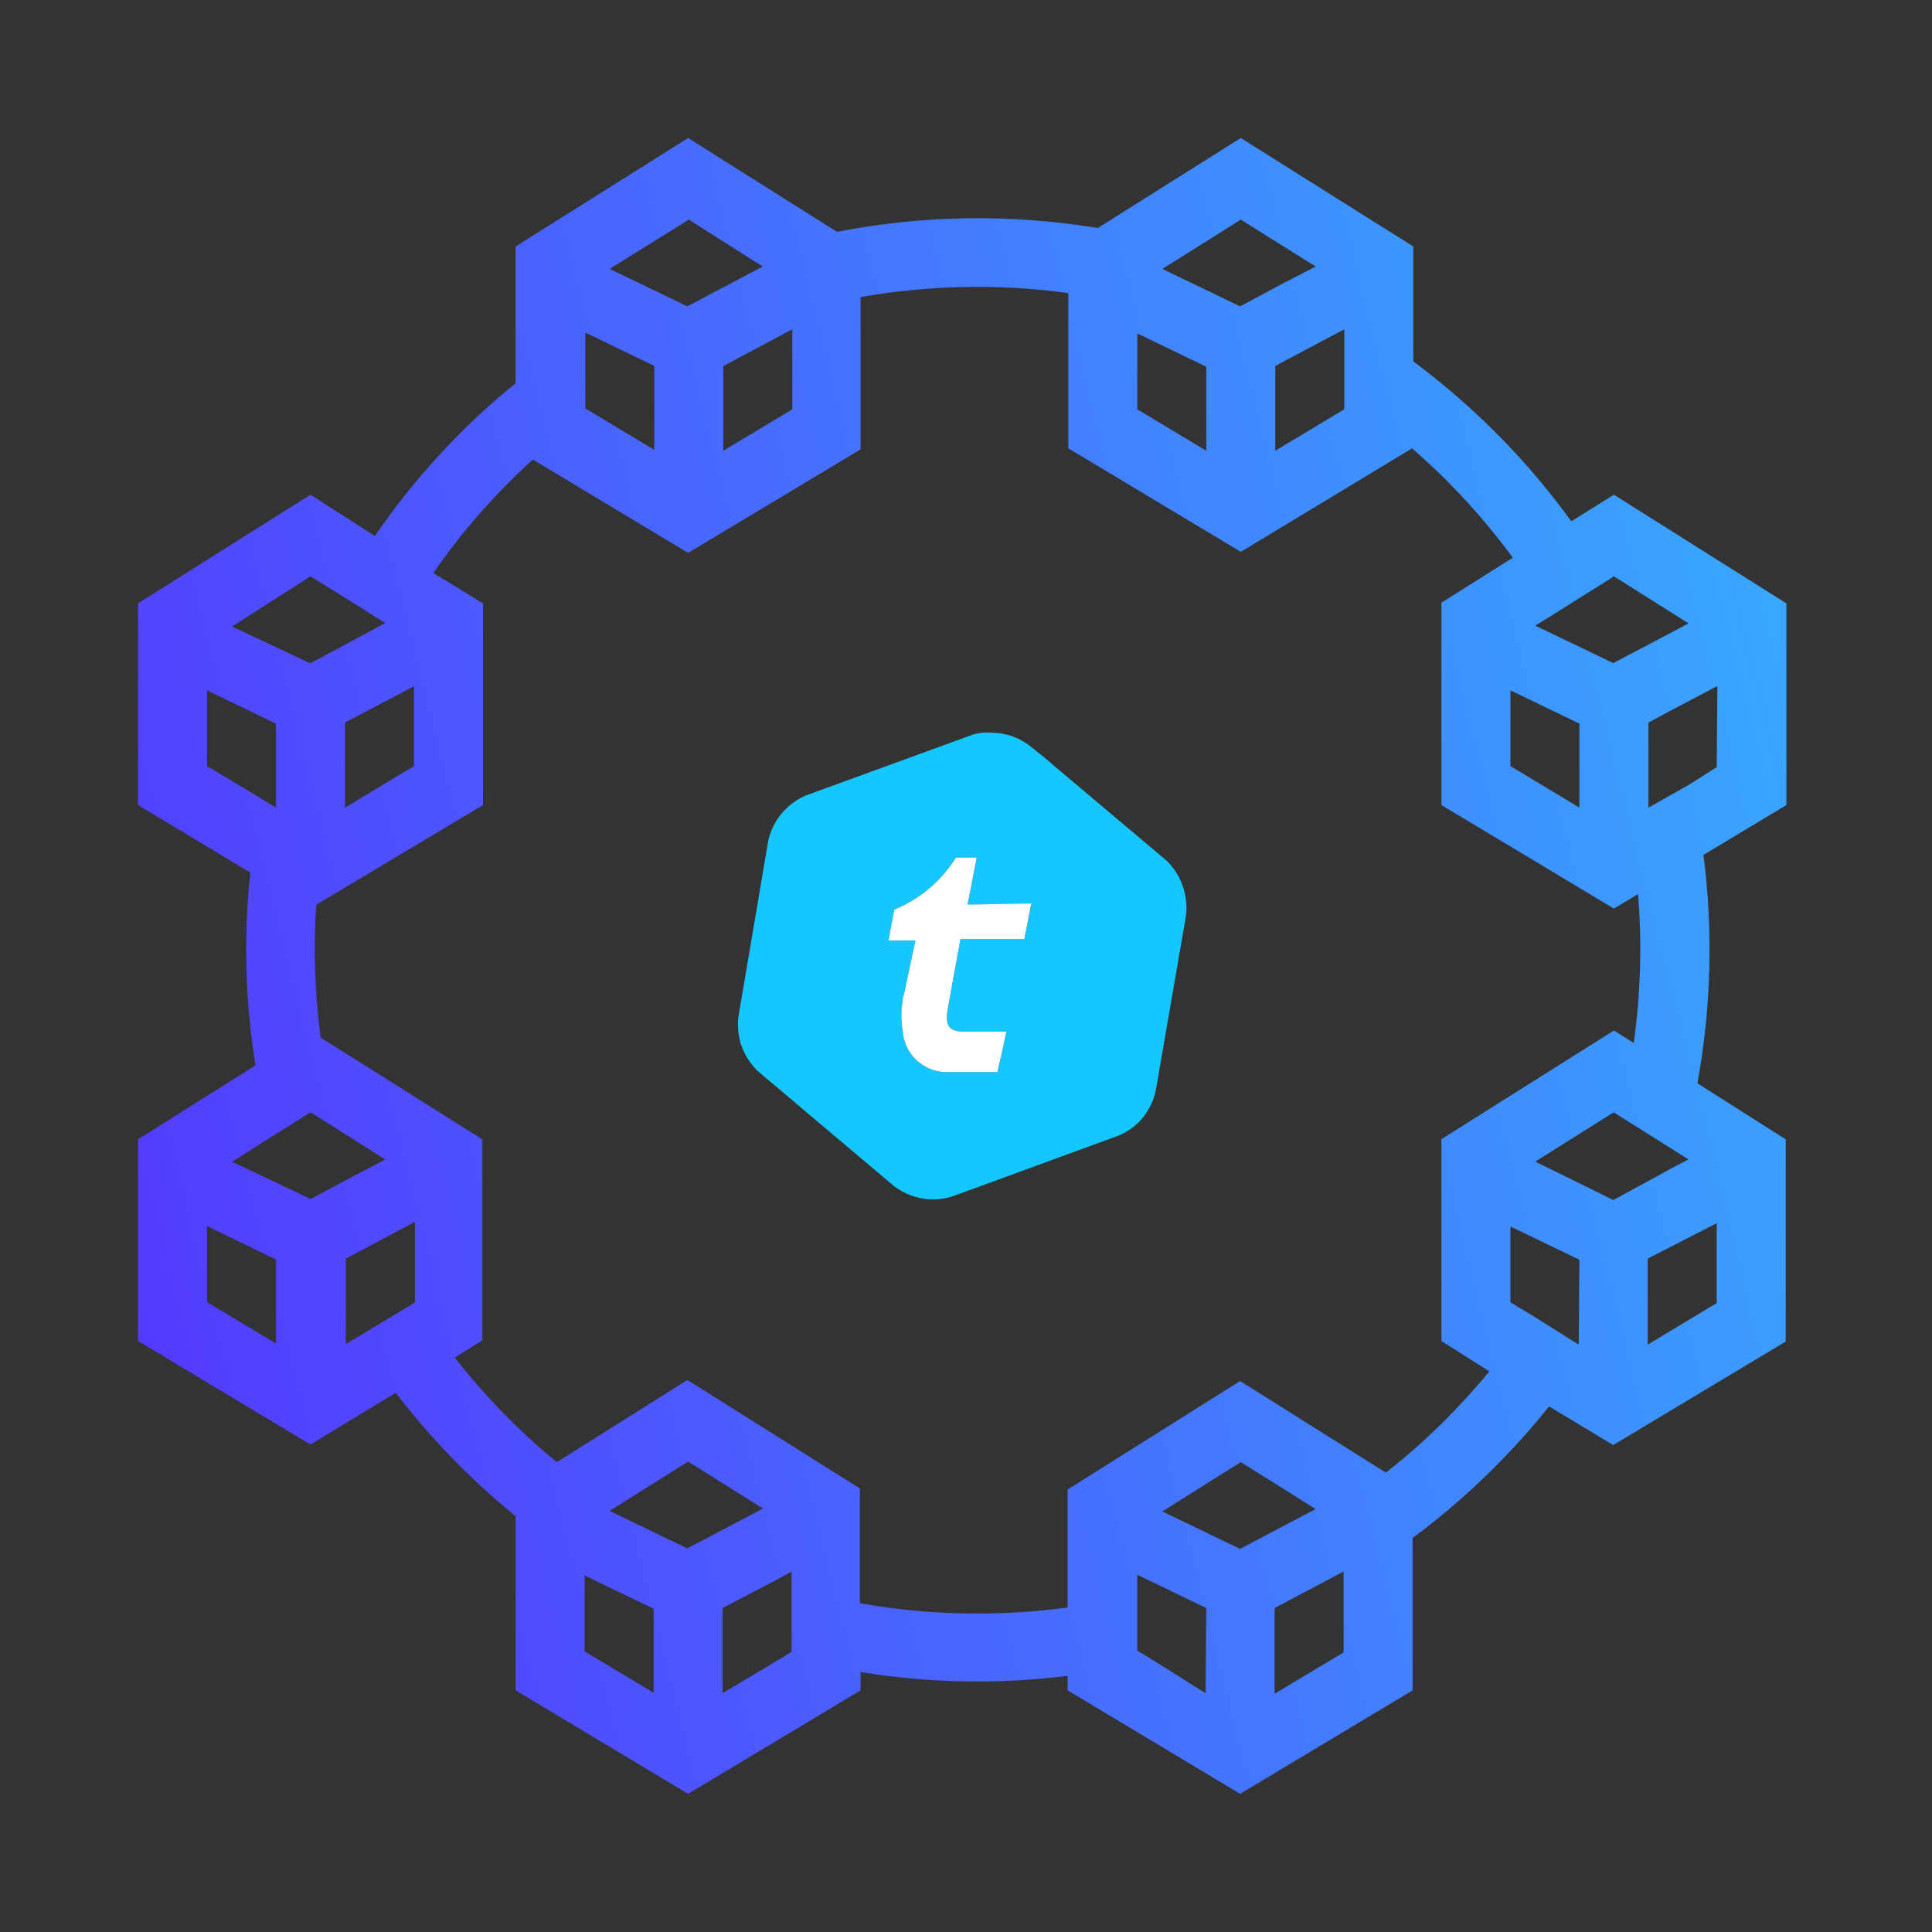 <svg xmlns="http://www.w3.org/2000/svg" viewBox="-8 -8 112 112" role="img" aria-label="Telcoin Network (constant spin)">
  <rect x="-8" y="-8" width="112" height="112" fill="#333333" stroke="none"/>
  <title>Telcoin Network (constant spin)</title>
  <desc>Outer ring rotates at a constant speed around the centered logo.</desc>
  <defs>
    <linearGradient id="paint0_linear_944_1088-4" x1="95.56" y1="-5.72145e-06" x2="-16.923" y2="27.995" gradientUnits="userSpaceOnUse">
      <stop stop-color="#37AEFF" />
      <stop offset="1" stop-color="#5533FF" />
    </linearGradient>
    <clipPath id="clip0_944_1088-3">
      <rect width="96" height="96" fill="white" />
    </clipPath>
  </defs>
  <g id="outer-ring">
    <path d="M95.56 26.98L85.56 20.68L83.09 22.22C81.615 20.181 79.962 18.277 78.15 16.53C76.82 15.25 75.41 14.054 73.93 12.95V6.29L63.93 0L55.64 5.22C50.627 4.392 45.507 4.467 40.52 5.44L31.89 0L21.89 6.29V14.22C20.581 15.279 19.339 16.418 18.17 17.63C16.541 19.316 15.055 21.136 13.73 23.07L10 20.68L0 26.98V38.67L6.51 42.58C6.11 46.303 6.21 50.063 6.81 53.76L0 58.05V69.74L10 75.74L14.94 72.74C16.244 74.442 17.675 76.043 19.22 77.53C20.08 78.36 20.97 79.15 21.89 79.89V89.99L31.89 95.99L41.89 89.99V88.93C45.859 89.576 49.9 89.651 53.89 89.15V89.99L63.89 95.99L73.89 89.99V81.16C75.772 79.765 77.534 78.216 79.16 76.53C80.09 75.575 80.971 74.574 81.8 73.53L85.52 75.77L95.52 69.77V58.05L90.4 54.8C91.201 50.431 91.319 45.965 90.75 41.56L95.56 38.67V26.98ZM81.89 27.72L85.28 25.59L85.56 25.41L89.89 28.14L87.31 29.5L85.52 30.44L82.63 29.05L81 28.27L81.89 27.72ZM83.56 33.95V38.82L79.56 36.41V32.02L83.56 33.95ZM61.12 6.5L63.93 4.73L68.27 7.45L66.34 8.45L63.89 9.76L59.38 7.59L61.12 6.5ZM69.93 11.09V15.73L65.93 18.13V13.22L66.4 12.96L69.93 11.09ZM57.93 11.33L61.93 13.26V18.13L57.93 15.73V11.33ZM31.93 4.73L35.22 6.82L36.22 7.45L31.84 9.76L30.11 8.92L27.34 7.59L31.93 4.73ZM37.93 11.09V15.73L33.93 18.13V13.22L37.93 11.09ZM25.93 11.28L29.93 13.21V18.08L26.22 15.85L25.93 15.68V11.28ZM10 25.41L11.62 26.41L14.33 28.12L10 30.45L9.7 30.32L5.45 28.32L10 25.41ZM16 31.78V36.41L12 38.82V33.89L12.75 33.49L16 31.78ZM4 36.41V32.02L8 33.95V38.82L7.18 38.32L4 36.41ZM8 69.89L4 67.48V63.08L8 65.01V69.89ZM10 61.51L8.61 60.84L5.45 59.35L7.68 57.94L10 56.48L11.75 57.58L14.33 59.22L12.57 60.14L10 61.51ZM16.05 67.51L12.73 69.51L12.05 69.92V64.96L14.18 63.83L16.05 62.83V67.51ZM29.89 90.13L25.89 87.73V83.33L29.89 85.26V90.13ZM31.84 81.76L27.34 79.59L27.78 79.31L31.89 76.73L36.23 79.45L32 81.68L31.84 81.76ZM37.89 87.76L37.48 88.01L33.89 90.16V85.22L36.89 83.65L37.89 83.11V87.76ZM61.89 90.16L58.81 88.22L57.93 87.69V83.29L59.32 83.96L61.93 85.22L61.89 90.16ZM63.89 81.79L59.38 79.62L63.93 76.76L68.27 79.48L63.89 81.79ZM69.89 87.79L65.89 90.19V85.22L69.89 83.1V87.79ZM78.34 71.5C77.69 72.29 77 73.06 76.28 73.81C75.052 75.088 73.735 76.278 72.34 77.37L63.89 72.06L53.89 78.35V85.19C52.15 85.423 50.396 85.54 48.64 85.54C46.363 85.542 44.091 85.342 41.85 84.94V78.29L31.85 72L24.28 76.76C23.48 76.12 22.71 75.42 21.96 74.7C20.671 73.45 19.468 72.113 18.36 70.7L19.96 69.7V58.05L10.59 52.15C10.249 49.598 10.162 47.019 10.33 44.45L20 38.67V26.98L17.12 25.22C18.296 23.515 19.611 21.91 21.05 20.42C21.65 19.8 22.26 19.21 22.89 18.64L31.89 24.05L41.89 18.05V9.22C44.135 8.826 46.41 8.629 48.69 8.63C50.443 8.629 52.194 8.749 53.93 8.99V17.99L63.93 23.99L73.86 17.99C74.38 18.44 74.86 18.9 75.38 19.38C76.955 20.907 78.4 22.563 79.7 24.33L75.56 26.94V38.67L85.56 44.67L86.96 43.83C87.192 46.707 87.108 49.601 86.71 52.46L85.56 51.74L75.56 58.04V69.74L78.34 71.5ZM83.52 69.95L80.76 68.22L79.56 67.5V63.1L82.84 64.68L83.56 65.03L83.52 69.95ZM85.52 61.57L84.52 61.07L81 59.34L85.55 56.48L85.86 56.68L89.42 58.92L89.88 59.21L89.23 59.55L85.52 61.57ZM91.52 62.91V67.54L87.52 69.95V64.96L91.52 62.91ZM91.52 36.47L89.95 37.47L87.56 38.82V33.89L88.8 33.22L91.56 31.77L91.52 36.47Z" fill="url(#paint0_linear_944_1088-4)" />
    <animateTransform attributeName="transform" type="rotate" values="0 48 48; 0.009 48 48; 0.036 48 48; 0.08 48 48; 0.142 48 48; 0.222 48 48; 0.32 48 48; 0.436 48 48; 0.569 48 48; 0.72 48 48; 0.889 48 48; 1.076 48 48; 1.28 48 48; 1.502 48 48; 1.742 48 48; 2 48 48; 2.276 48 48; 2.569 48 48; 2.88 48 48; 3.209 48 48; 3.556 48 48; 3.92 48 48; 4.302 48 48; 4.702 48 48; 5.12 48 48; 5.556 48 48; 6.009 48 48; 6.48 48 48; 6.969 48 48; 7.476 48 48; 8 48 48; 8.542 48 48; 9.102 48 48; 9.68 48 48; 10.276 48 48; 10.889 48 48; 11.52 48 48; 12.169 48 48; 12.836 48 48; 13.52 48 48; 14.222 48 48; 14.942 48 48; 15.68 48 48; 16.436 48 48; 17.209 48 48; 18 48 48; 18.809 48 48; 19.636 48 48; 20.48 48 48; 21.342 48 48; 22.222 48 48; 23.12 48 48; 24.036 48 48; 24.969 48 48; 25.92 48 48; 26.889 48 48; 27.876 48 48; 28.88 48 48; 29.902 48 48; 30.942 48 48; 32 48 48" keyTimes="0;0.017;0.033;0.05;0.067;0.083;0.1;0.117;0.133;0.15;0.167;0.183;0.2;0.217;0.233;0.25;0.267;0.283;0.3;0.317;0.333;0.35;0.367;0.383;0.4;0.417;0.433;0.45;0.467;0.483;0.5;0.517;0.533;0.55;0.567;0.583;0.6;0.617;0.633;0.65;0.667;0.683;0.7;0.717;0.733;0.75;0.767;0.783;0.8;0.817;0.833;0.85;0.867;0.883;0.9;0.917;0.933;0.95;0.967;0.983;1" calcMode="linear" begin="2s" dur="8s" fill="freeze" additive="sum" />
    <animateTransform begin="10s" additive="sum" attributeName="transform" type="rotate" from="0 48.0 48.0" to="360 48.0 48.0" dur="45s" repeatCount="indefinite" />
  </g>
  <g clip-path="url(#clip0_944_1088-3)">
    <path d="M60.55 43.33C60.356 42.774 60.03 42.273 59.6 41.87L53.181 36.46L52.681 36.03L51.681 35.22C51.212 34.868 50.667 34.632 50.09 34.53C49.912 34.498 49.731 34.482 49.55 34.48C49.341 34.46 49.13 34.46 48.92 34.48C48.73 34.5 48.542 34.54 48.361 34.6L38.7 38.12C38.163 38.353 37.688 38.709 37.313 39.158C36.938 39.608 36.673 40.14 36.541 40.71L34.81 50.93C34.752 51.388 34.779 51.852 34.891 52.3C34.891 52.43 34.961 52.54 35.001 52.66C35.149 53.077 35.373 53.464 35.66 53.8C35.752 53.914 35.853 54.021 35.961 54.12L37.48 55.4L38.791 56.51L43.84 60.77C44.309 61.125 44.855 61.365 45.434 61.469C46.012 61.574 46.607 61.54 47.17 61.37L56.821 57.84C57.357 57.622 57.833 57.279 58.211 56.84C58.599 56.371 58.87 55.815 59.001 55.22L60.761 45.03C60.821 44.455 60.749 43.873 60.55 43.33ZM51.461 46.05L51.38 46.44H47.681L47.38 48.06L47.02 50.06C46.8 51.17 46.74 51.8 47.861 51.8H50.34L50.13 52.8L49.821 54.15H46.821C46.18 54.136 45.568 53.881 45.106 53.437C44.645 52.992 44.368 52.39 44.331 51.75C44.227 51.181 44.227 50.599 44.331 50.03C44.331 49.91 44.331 49.77 44.41 49.62C44.641 48.5 45.071 46.52 45.071 46.52H43.511L43.581 46.13L43.84 44.73C44.423 44.493 44.974 44.184 45.48 43.81C46.254 43.239 46.912 42.526 47.42 41.71H48.62L48.27 43.53L48.09 44.44H51.791L51.461 46.05Z" fill="#14C8FF" />
    <path d="M51.79 44.38L51.46 46.05L51.38 46.44H47.68L47.38 48.06L47.02 50.06C46.8 51.17 46.74 51.8 47.86 51.8H50.34L50.13 52.8L49.82 54.15H46.82C46.179 54.136 45.567 53.881 45.106 53.437C44.644 52.992 44.367 52.39 44.33 51.75C44.226 51.181 44.226 50.599 44.33 50.03C44.33 49.91 44.33 49.77 44.41 49.62C44.64 48.5 45.07 46.52 45.07 46.52H43.51L43.58 46.13L43.84 44.73C44.423 44.493 44.974 44.184 45.48 43.81C46.253 43.239 46.911 42.526 47.42 41.71H48.62L48.27 43.53L48.09 44.44L51.79 44.38Z" fill="white" />
  </g>
</svg>
